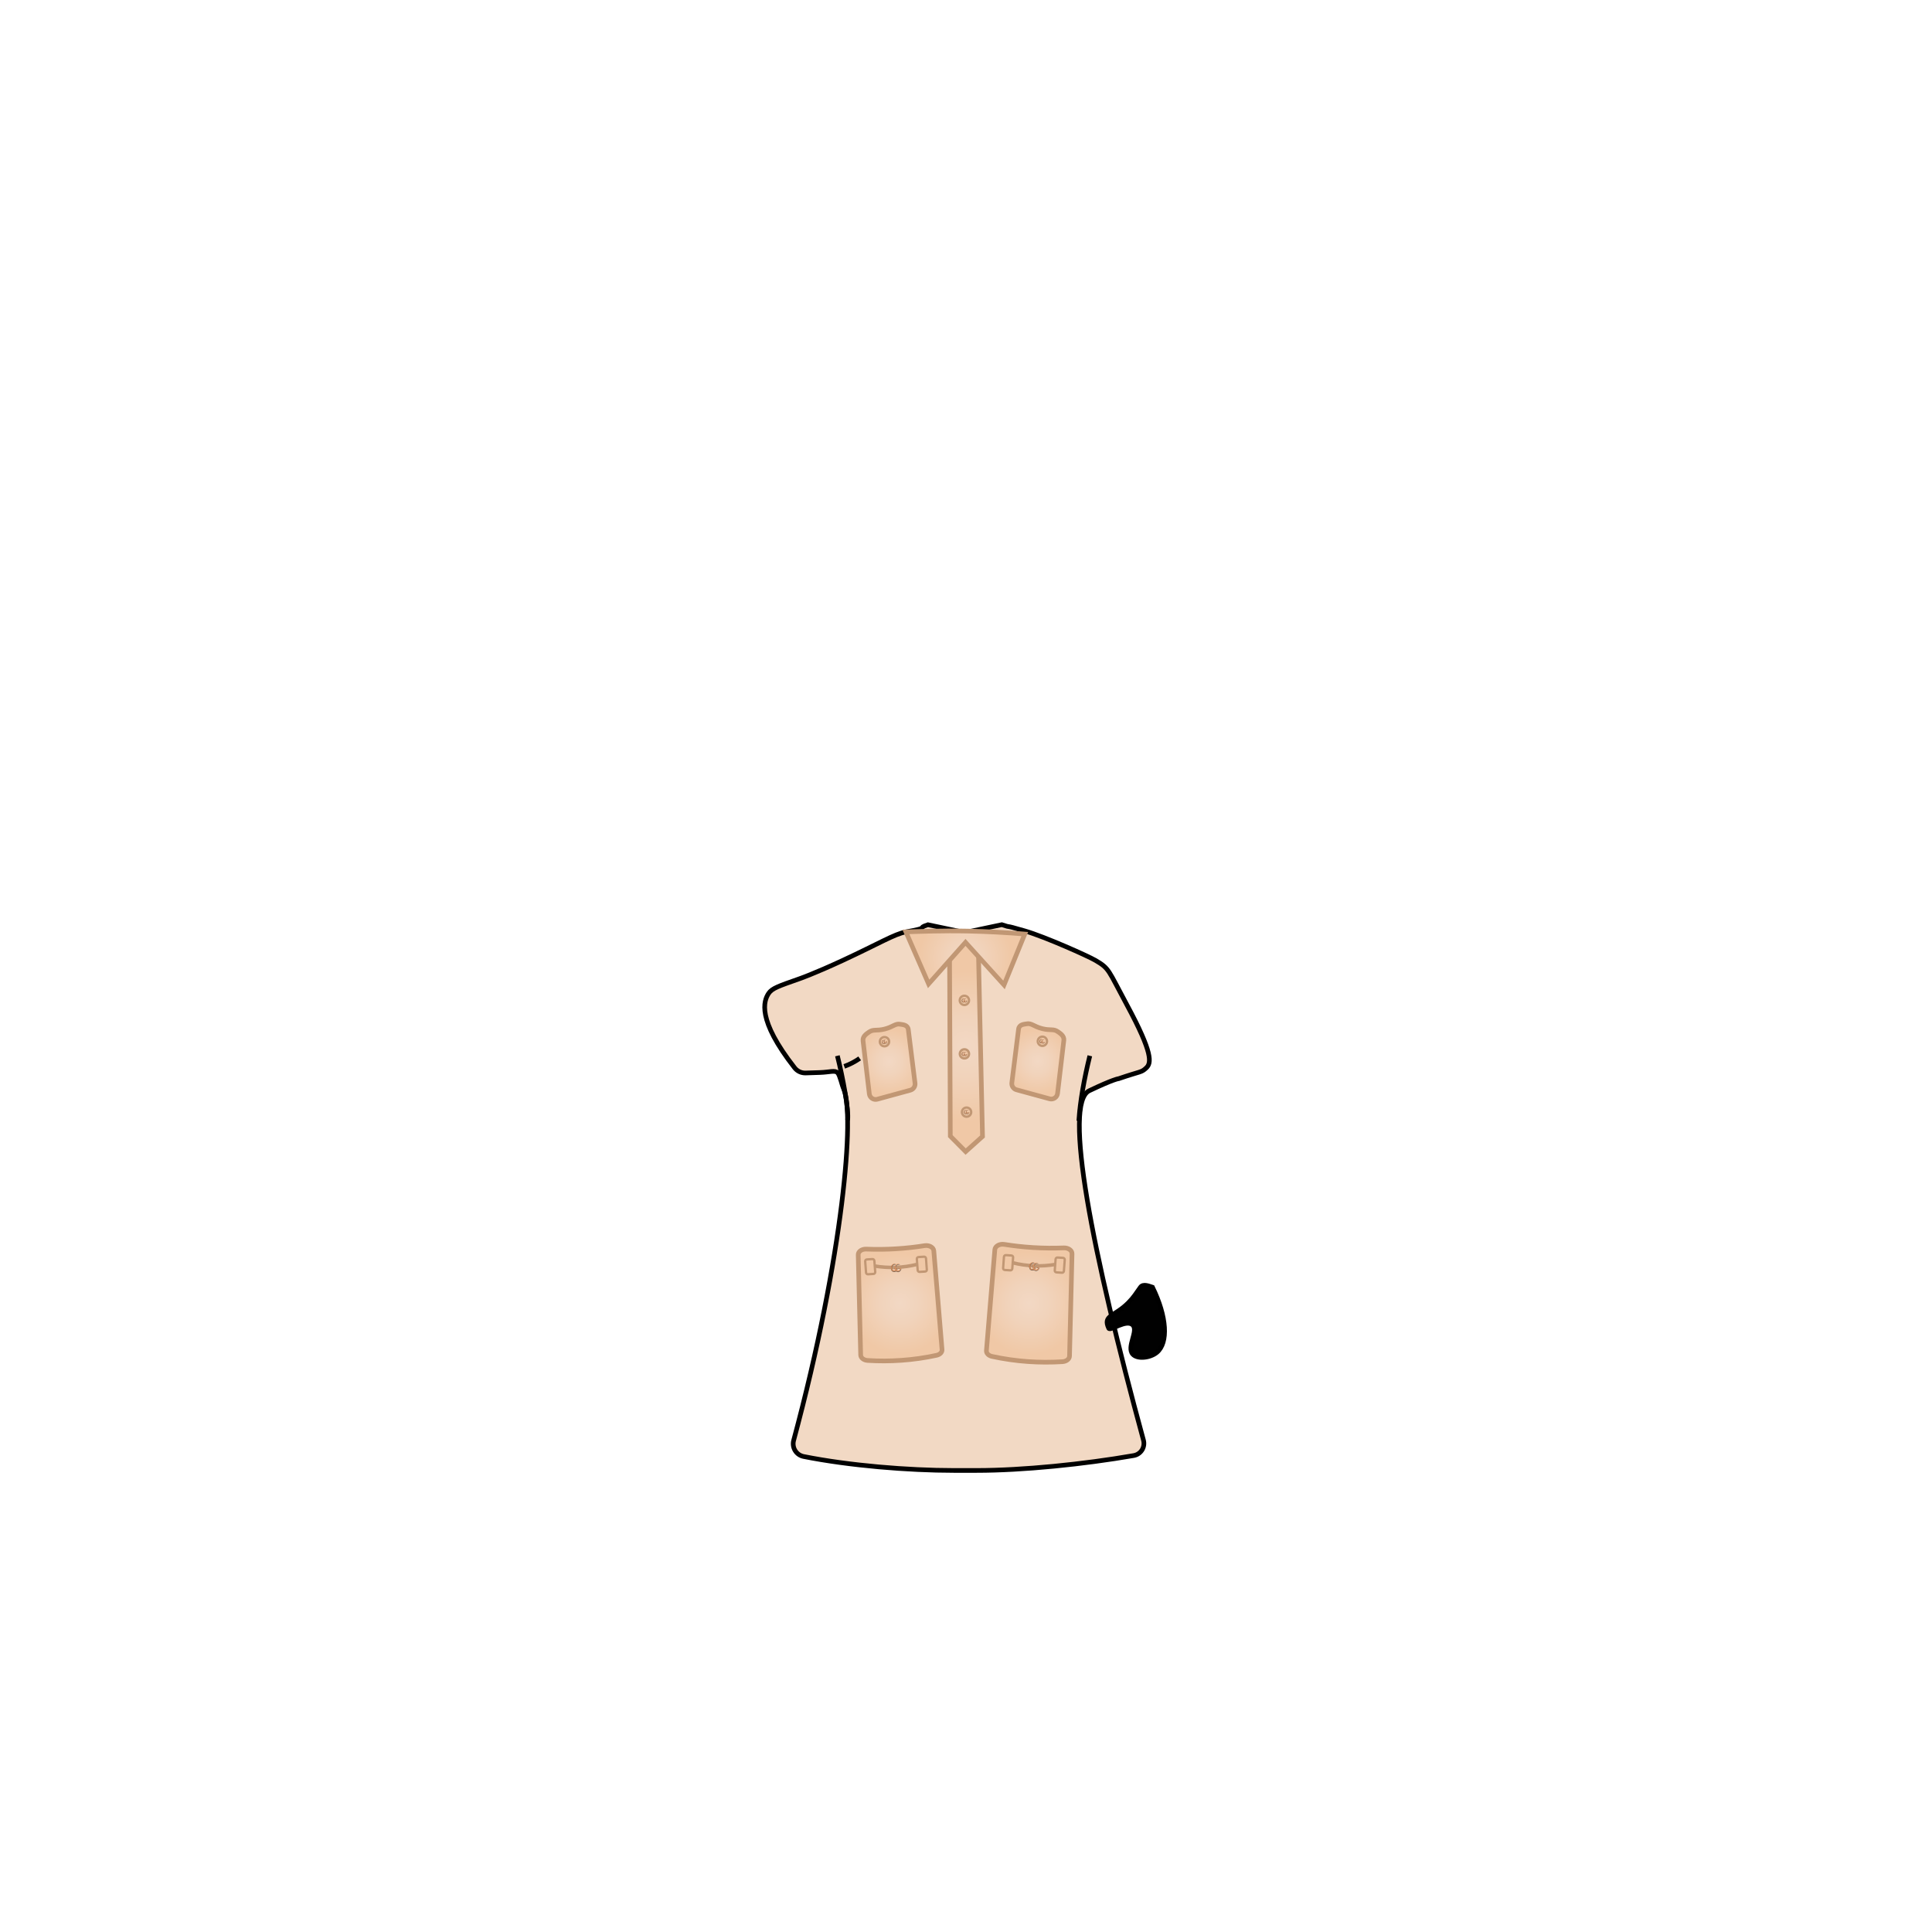 <svg width="1660" height="1660" viewBox="0 0 1660 1660" fill="none" xmlns="http://www.w3.org/2000/svg">
<path d="M724.77 935.48C734.63 956.32 724.91 1077.93 681.91 1237.61C681.512 1239.08 681.419 1240.61 681.637 1242.12C681.855 1243.62 682.379 1245.07 683.178 1246.36C683.976 1247.66 685.032 1248.78 686.279 1249.65C687.526 1250.52 688.939 1251.13 690.43 1251.43C729.43 1259.25 780.52 1263.43 819.54 1263.43H839.2C878.57 1263.43 931.56 1258.06 974.1 1250.63C975.55 1250.38 976.931 1249.83 978.155 1249.01C979.38 1248.19 980.42 1247.13 981.21 1245.89C981.999 1244.65 982.521 1243.25 982.742 1241.8C982.962 1240.34 982.876 1238.86 982.49 1237.44C938.29 1075.44 913.21 947.99 935.91 937.16C957.33 926.94 961.22 926.79 961.22 926.79C980.8 920.09 980.41 921.72 984.86 917.58C989.31 913.44 990.86 905.31 968.27 863.42C951.86 833.04 953.43 832.27 941.01 825.05C934.77 821.43 898.13 804.98 880.45 799.82C859.25 793.63 871.65 798.03 860.76 794.5L829 801.21L797.28 794.54C786.38 798.07 800.18 796.67 778.37 800.69C768.61 802.48 755.14 810.79 724.31 825.09C698.69 836.98 686.52 841.09 686.52 841.09C669.22 847.19 663.4 849.09 660.43 853.5C656.13 859.92 650.22 875.93 682.77 917.5C683.885 918.922 685.318 920.063 686.954 920.831C688.59 921.599 690.384 921.972 692.19 921.92L704.52 921.52C712.87 921.25 717.52 919.28 719.74 921.82C721.74 924.05 723.62 932.9 724.74 935.4" fill="#F2D9C4"/>
<path d="M724.77 935.48C734.63 956.32 724.91 1077.93 681.91 1237.61C681.512 1239.08 681.419 1240.61 681.637 1242.12C681.855 1243.62 682.379 1245.07 683.178 1246.36C683.976 1247.66 685.032 1248.78 686.279 1249.65C687.526 1250.52 688.939 1251.13 690.43 1251.43C729.43 1259.25 780.52 1263.43 819.54 1263.43H839.2C878.57 1263.43 931.56 1258.06 974.1 1250.63C975.55 1250.38 976.931 1249.83 978.155 1249.01C979.38 1248.19 980.42 1247.13 981.21 1245.89C981.999 1244.65 982.521 1243.25 982.742 1241.8C982.962 1240.34 982.876 1238.86 982.49 1237.44C938.29 1075.44 913.21 947.99 935.91 937.16C957.33 926.94 961.22 926.79 961.22 926.79C980.8 920.09 980.41 921.72 984.86 917.58C989.31 913.44 990.86 905.31 968.27 863.42C951.86 833.04 953.43 832.27 941.01 825.05C934.77 821.43 898.13 804.98 880.45 799.82C859.25 793.63 871.65 798.03 860.76 794.5L829 801.21L797.28 794.54C786.38 798.07 800.18 796.67 778.37 800.69C768.61 802.48 755.14 810.79 724.31 825.09C698.69 836.98 686.52 841.09 686.52 841.09C669.22 847.19 663.4 849.09 660.43 853.5C656.13 859.92 650.22 875.93 682.77 917.5C683.885 918.922 685.318 920.063 686.954 920.831C688.59 921.599 690.384 921.972 692.19 921.92L704.52 921.52C712.87 921.25 717.52 919.28 719.74 921.82C721.74 924.05 723.62 932.9 724.74 935.4" stroke="black" stroke-width="4" stroke-miterlimit="10"/>
<path d="M741.53 894.21L746.93 939.89C747.026 940.665 747.287 941.411 747.696 942.076C748.106 942.741 748.654 943.31 749.302 943.745C749.951 944.179 750.686 944.469 751.457 944.594C752.228 944.719 753.017 944.677 753.77 944.47L782.2 936.69C783.475 936.336 784.581 935.535 785.315 934.433C786.049 933.332 786.363 932.004 786.2 930.69C784.267 915.357 782.343 899.997 780.43 884.61C779.9 880.4 775.5 880.44 773.79 880.08C769.27 879.08 767.53 882.34 759.95 884.21C752.95 885.94 750.52 884.1 746.68 886.75C744.33 888.39 741.09 890.55 741.53 894.21Z" fill="url(#paint0_radial_1_15361)" stroke="#C19774" stroke-width="4" stroke-miterlimit="10"/>
<path d="M815.81 808.38C816.05 864.6 816.28 919.97 816.52 976.19L829.7 989.47L844.19 976.47L840.5 810" fill="url(#paint1_radial_1_15361)"/>
<path d="M815.81 808.38C816.05 864.6 816.28 919.97 816.52 976.19L829.7 989.47L844.19 976.47L840.5 810" stroke="#C19774" stroke-width="4" stroke-miterlimit="10"/>
<path d="M832.16 861.35C831.797 862.056 831.231 862.639 830.536 863.023C829.84 863.407 829.046 863.575 828.255 863.506C827.464 863.437 826.711 863.134 826.092 862.635C825.474 862.137 825.018 861.465 824.782 860.707C824.547 859.948 824.543 859.136 824.77 858.375C824.998 857.614 825.447 856.938 826.06 856.433C826.674 855.928 827.424 855.617 828.214 855.54C829.005 855.463 829.801 855.623 830.5 856C831.422 856.497 832.112 857.336 832.423 858.336C832.733 859.336 832.639 860.418 832.16 861.35V861.35Z" fill="#F0C8A6" stroke="#C19774" stroke-width="2" stroke-miterlimit="10"/>
<path d="M828.65 909.43C830.843 909.43 832.62 907.666 832.62 905.49C832.62 903.314 830.843 901.55 828.65 901.55C826.457 901.55 824.68 903.314 824.68 905.49C824.68 907.666 826.457 909.43 828.65 909.43Z" fill="#F0C8A6" stroke="#C19774" stroke-width="2" stroke-miterlimit="10"/>
<path d="M830.49 959.49C832.683 959.49 834.46 957.726 834.46 955.55C834.46 953.374 832.683 951.61 830.49 951.61C828.297 951.61 826.52 953.374 826.52 955.55C826.52 957.726 828.297 959.49 830.49 959.49Z" fill="#F0C8A6" stroke="#C19774" stroke-width="2" stroke-miterlimit="10"/>
<path d="M763.51 896.83C763.151 897.54 762.588 898.127 761.893 898.516C761.198 898.905 760.403 899.077 759.609 899.011C758.816 898.945 758.06 898.644 757.439 898.146C756.818 897.648 756.359 896.976 756.122 896.216C755.885 895.456 755.88 894.643 756.108 893.88C756.336 893.117 756.786 892.44 757.401 891.934C758.016 891.429 758.768 891.118 759.561 891.043C760.353 890.967 761.15 891.13 761.85 891.51C762.309 891.749 762.717 892.077 763.049 892.474C763.381 892.871 763.632 893.33 763.786 893.825C763.94 894.319 763.995 894.839 763.948 895.355C763.901 895.871 763.752 896.372 763.51 896.83V896.83Z" fill="#F0C8A6" stroke="#C19774" stroke-width="2" stroke-miterlimit="10"/>
<path d="M737.39 1078.1C737.32 1075.33 740.47 1073.1 744.27 1073.24C752.799 1073.59 761.34 1073.5 769.86 1072.98C778.94 1072.43 787.17 1071.45 794.39 1070.29C798.33 1069.66 802.09 1071.74 802.33 1074.67L809.41 1159.61C809.59 1161.82 807.69 1163.84 804.78 1164.47C794.782 1166.65 784.638 1168.1 774.43 1168.81C764.776 1169.49 755.088 1169.53 745.43 1168.92C742.11 1168.71 739.56 1166.67 739.5 1164.24C738.8 1135.53 738.097 1106.82 737.39 1078.1Z" fill="url(#paint2_radial_1_15361)" stroke="#C19774" stroke-width="4" stroke-miterlimit="10"/>
<path d="M921.1 1077.2C921.17 1074.37 917.95 1072.08 914.1 1072.2C905.384 1072.55 896.657 1072.46 887.95 1071.94C878.67 1071.38 870.27 1070.37 862.89 1069.19C858.89 1068.54 855.03 1070.67 854.78 1073.66L847.55 1160.44C847.36 1162.7 849.3 1164.76 852.28 1165.44C862.493 1167.66 872.853 1169.15 883.28 1169.88C893.137 1170.57 903.029 1170.6 912.89 1169.98C916.28 1169.77 918.89 1167.69 918.95 1165.21C919.65 1135.87 920.367 1106.53 921.1 1077.2Z" fill="url(#paint3_radial_1_15361)" stroke="#C19774" stroke-width="4" stroke-miterlimit="10"/>
<path d="M914.06 893.86L908.66 939.54C908.566 940.316 908.306 941.062 907.897 941.728C907.488 942.394 906.94 942.964 906.291 943.399C905.641 943.834 904.906 944.123 904.134 944.248C903.362 944.372 902.573 944.329 901.82 944.12L873.38 936.35C872.106 935.994 871.001 935.193 870.268 934.092C869.534 932.991 869.219 931.663 869.38 930.35C871.3 915.017 873.223 899.657 875.15 884.27C875.68 880.05 880.08 880.1 881.79 879.73C886.31 878.73 888.05 882 895.63 883.86C902.63 885.6 905.05 883.76 908.89 886.41C911.26 888.05 914.49 890.21 914.06 893.86Z" fill="url(#paint4_radial_1_15361)" stroke="#C19774" stroke-width="4" stroke-miterlimit="10"/>
<path d="M892.08 896.49C892.441 897.199 893.004 897.785 893.7 898.172C894.395 898.559 895.189 898.73 895.982 898.663C896.775 898.596 897.53 898.294 898.15 897.796C898.77 897.298 899.228 896.626 899.465 895.866C899.701 895.107 899.706 894.294 899.478 893.532C899.25 892.769 898.8 892.092 898.186 891.587C897.571 891.082 896.82 890.771 896.028 890.695C895.236 890.619 894.439 890.781 893.74 891.16C892.823 891.657 892.137 892.492 891.826 893.488C891.516 894.483 891.607 895.561 892.08 896.49Z" fill="#F0C8A6" stroke="#C19774" stroke-width="2" stroke-miterlimit="10"/>
<path d="M863.38 1091.2L868.05 1091.49C868.457 1091.53 868.864 1091.41 869.184 1091.15C869.503 1090.9 869.71 1090.53 869.76 1090.12L870.48 1080.31C870.488 1080.11 870.456 1079.91 870.385 1079.72C870.314 1079.53 870.206 1079.35 870.067 1079.21C869.928 1079.06 869.762 1078.94 869.577 1078.86C869.392 1078.78 869.192 1078.73 868.99 1078.73L864.33 1078.44C863.922 1078.4 863.514 1078.52 863.194 1078.77C862.874 1079.03 862.668 1079.4 862.62 1079.81L861.89 1089.62C861.883 1089.82 861.917 1090.02 861.988 1090.21C862.059 1090.4 862.168 1090.57 862.306 1090.72C862.445 1090.87 862.611 1090.99 862.795 1091.07C862.979 1091.15 863.178 1091.19 863.38 1091.2V1091.2Z" fill="#F0C8A6" stroke="#C19774" stroke-width="2" stroke-miterlimit="10"/>
<path d="M831.51 800C848.71 800.35 865.07 801.26 880.51 802.54L862.67 846.27L829.57 809.71L797.88 845.4L778.37 800.69C788.16 800.37 810.33 799.54 831.51 800Z" fill="url(#paint5_radial_1_15361)" stroke="#C19774" stroke-width="4" stroke-miterlimit="10"/>
<path d="M907.75 1093.24L912.42 1093.53C912.828 1093.57 913.235 1093.45 913.553 1093.19C913.871 1092.93 914.075 1092.56 914.12 1092.15L914.85 1082.35C914.857 1082.15 914.823 1081.95 914.752 1081.76C914.681 1081.57 914.572 1081.4 914.434 1081.25C914.295 1081.1 914.129 1080.98 913.945 1080.9C913.761 1080.82 913.562 1080.78 913.36 1080.77L908.69 1080.48C908.284 1080.44 907.878 1080.56 907.56 1080.82C907.243 1081.07 907.038 1081.44 906.99 1081.85L906.26 1091.66C906.249 1092.07 906.4 1092.46 906.679 1092.76C906.958 1093.05 907.343 1093.23 907.75 1093.24V1093.24Z" fill="#F0C8A6" stroke="#C19774" stroke-width="2" stroke-miterlimit="10"/>
<path d="M870.14 1085C882.083 1087.97 894.509 1088.47 906.65 1086.45" stroke="#C19774" stroke-width="3" stroke-miterlimit="10"/>
<path d="M794.85 1092.53L790.19 1092.83C789.781 1092.87 789.373 1092.75 789.053 1092.49C788.734 1092.23 788.528 1091.86 788.48 1091.45L787.75 1081.64C787.745 1081.44 787.779 1081.24 787.851 1081.05C787.923 1080.86 788.031 1080.69 788.17 1080.55C788.308 1080.4 788.474 1080.28 788.657 1080.2C788.841 1080.12 789.039 1080.08 789.24 1080.07L793.91 1079.78C794.317 1079.74 794.724 1079.86 795.044 1080.12C795.363 1080.37 795.57 1080.74 795.62 1081.15L796.34 1090.96C796.347 1091.16 796.313 1091.36 796.242 1091.55C796.17 1091.74 796.062 1091.91 795.923 1092.06C795.785 1092.2 795.618 1092.32 795.434 1092.4C795.25 1092.48 795.051 1092.53 794.85 1092.53V1092.53Z" fill="#F0C8A6" stroke="#C19774" stroke-width="2" stroke-miterlimit="10"/>
<path d="M750.49 1094.57L745.82 1094.87C745.411 1094.91 745.003 1094.79 744.683 1094.53C744.364 1094.27 744.158 1093.9 744.11 1093.49L743.39 1083.68C743.382 1083.48 743.414 1083.28 743.485 1083.09C743.556 1082.9 743.665 1082.73 743.804 1082.58C743.942 1082.43 744.109 1082.32 744.294 1082.24C744.479 1082.16 744.678 1082.11 744.88 1082.11L749.54 1081.82C749.948 1081.78 750.356 1081.9 750.676 1082.15C750.996 1082.41 751.202 1082.78 751.25 1083.19L752 1093C752.007 1093.2 751.973 1093.41 751.9 1093.59C751.827 1093.78 751.717 1093.96 751.576 1094.1C751.436 1094.25 751.267 1094.37 751.08 1094.45C750.894 1094.53 750.693 1094.57 750.49 1094.57Z" fill="#F0C8A6" stroke="#C19774" stroke-width="2" stroke-miterlimit="10"/>
<path d="M788.1 1086.33C776.158 1089.31 763.732 1089.81 751.59 1087.79" stroke="#C19774" stroke-width="3" stroke-miterlimit="10"/>
<path d="M889.08 1085.83C889.16 1085.77 889.08 1085.67 889.03 1085.63C888.478 1085.36 887.848 1085.31 887.257 1085.47C886.666 1085.63 886.155 1086.01 885.82 1086.52C885.451 1087.01 885.235 1087.59 885.198 1088.2C885.16 1088.81 885.304 1089.41 885.61 1089.94C885.778 1090.18 885.997 1090.37 886.251 1090.51C886.505 1090.65 886.787 1090.73 887.076 1090.74C887.365 1090.75 887.653 1090.7 887.919 1090.59C888.185 1090.47 888.421 1090.3 888.61 1090.08C888.843 1089.85 889.06 1089.6 889.26 1089.34C889.26 1089.28 889.26 1089.34 889.26 1089.41C889.26 1089.48 889.26 1089.41 889.26 1089.41C888.387 1089.2 887.551 1088.87 886.78 1088.41C887.642 1088.63 888.522 1088.77 889.41 1088.83C890.41 1089.1 889.52 1090.14 889.16 1090.6C888.904 1090.93 888.576 1091.2 888.2 1091.39C887.824 1091.58 887.41 1091.68 886.99 1091.68C882.99 1091.44 883.63 1085.24 887.25 1084.96C887.581 1084.93 887.915 1084.96 888.231 1085.07C888.546 1085.17 888.836 1085.34 889.08 1085.57C889.08 1085.63 889.18 1085.78 889.08 1085.82V1085.83Z" fill="#595A5A"/>
<path d="M892.22 1086.2C892.3 1086.14 892.22 1086.05 892.17 1086C891.616 1085.74 890.985 1085.68 890.394 1085.84C889.803 1086.01 889.29 1086.38 888.95 1086.89C888.584 1087.38 888.369 1087.96 888.332 1088.57C888.294 1089.18 888.436 1089.78 888.74 1090.31C888.907 1090.55 889.125 1090.74 889.38 1090.88C889.634 1091.02 889.916 1091.1 890.206 1091.12C890.495 1091.13 890.784 1091.08 891.05 1090.96C891.316 1090.85 891.552 1090.67 891.74 1090.45C891.976 1090.22 892.196 1089.97 892.4 1089.71C892.4 1089.71 892.4 1089.71 892.4 1089.78C892.4 1089.85 892.4 1089.78 892.4 1089.78C891.527 1089.58 890.69 1089.24 889.92 1088.78C890.781 1089 891.662 1089.14 892.55 1089.2C893.55 1089.47 892.66 1090.51 892.29 1090.98C892.034 1091.31 891.705 1091.58 891.329 1091.77C890.953 1091.95 890.539 1092.05 890.12 1092.05C886.12 1091.82 886.77 1085.62 890.38 1085.33C890.711 1085.3 891.045 1085.33 891.361 1085.44C891.677 1085.54 891.966 1085.71 892.21 1085.94C892.27 1086.01 892.31 1086.15 892.21 1086.19L892.22 1086.2Z" fill="#595A5A"/>
<path d="M889.08 1085.48C889.16 1085.42 889.08 1085.33 889.03 1085.28C888.478 1085.02 887.848 1084.96 887.259 1085.13C886.669 1085.29 886.158 1085.66 885.82 1086.17C885.451 1086.66 885.235 1087.24 885.198 1087.85C885.16 1088.46 885.304 1089.06 885.61 1089.59C885.777 1089.83 885.995 1090.02 886.25 1090.16C886.504 1090.3 886.786 1090.38 887.076 1090.4C887.365 1090.41 887.654 1090.36 887.92 1090.24C888.186 1090.13 888.422 1089.95 888.61 1089.73C888.845 1089.5 889.062 1089.25 889.26 1088.99C889.26 1088.99 889.26 1088.99 889.26 1089.06C889.26 1089.13 889.26 1089.06 889.26 1089.06C888.387 1088.85 887.551 1088.52 886.78 1088.06C887.642 1088.28 888.522 1088.42 889.41 1088.48C890.41 1088.75 889.52 1089.79 889.16 1090.25C888.904 1090.58 888.576 1090.85 888.2 1091.04C887.824 1091.23 887.41 1091.33 886.99 1091.33C882.99 1091.09 883.63 1084.89 887.25 1084.61C887.581 1084.58 887.915 1084.61 888.231 1084.72C888.546 1084.82 888.836 1084.99 889.08 1085.22C889.08 1085.29 889.18 1085.43 889.08 1085.47V1085.48Z" fill="#CC8656"/>
<path d="M892.22 1085.86C892.3 1085.79 892.22 1085.7 892.17 1085.65C891.616 1085.39 890.985 1085.33 890.394 1085.49C889.803 1085.66 889.29 1086.03 888.95 1086.54C888.584 1087.03 888.369 1087.61 888.332 1088.22C888.294 1088.83 888.436 1089.43 888.74 1089.96C888.907 1090.2 889.125 1090.39 889.38 1090.53C889.634 1090.67 889.916 1090.75 890.206 1090.77C890.495 1090.78 890.784 1090.73 891.05 1090.61C891.316 1090.5 891.552 1090.32 891.74 1090.1C891.976 1089.87 892.196 1089.62 892.4 1089.36C892.4 1089.36 892.4 1089.36 892.4 1089.43C892.4 1089.5 892.4 1089.43 892.4 1089.43C891.527 1089.23 890.69 1088.89 889.92 1088.43C890.781 1088.66 891.662 1088.8 892.55 1088.86C893.55 1089.12 892.66 1090.17 892.29 1090.63C892.034 1090.96 891.705 1091.23 891.329 1091.42C890.953 1091.6 890.539 1091.7 890.12 1091.7C886.12 1091.47 886.77 1085.27 890.38 1084.98C890.711 1084.95 891.045 1084.99 891.36 1085.09C891.675 1085.2 891.965 1085.37 892.21 1085.59C892.27 1085.66 892.31 1085.8 892.21 1085.85L892.22 1085.86Z" fill="#DD9361"/>
<path d="M770 1086.88C770.07 1086.81 770 1086.73 769.93 1086.69C769.352 1086.48 768.719 1086.5 768.149 1086.72C767.578 1086.95 767.11 1087.37 766.83 1087.92C766.515 1088.44 766.363 1089.05 766.391 1089.65C766.419 1090.26 766.628 1090.85 766.99 1091.34C767.18 1091.56 767.418 1091.73 767.686 1091.85C767.954 1091.96 768.244 1092.01 768.535 1091.99C768.825 1091.97 769.107 1091.89 769.36 1091.75C769.612 1091.6 769.828 1091.4 769.99 1091.16C770.201 1090.9 770.395 1090.63 770.57 1090.35C770.57 1090.35 770.57 1090.35 770.57 1090.42C770.57 1090.49 770.57 1090.42 770.57 1090.42C769.682 1090.31 768.816 1090.08 768 1089.71C768.88 1089.84 769.771 1089.89 770.66 1089.85C771.66 1090.01 770.91 1091.14 770.6 1091.64C770.386 1091.99 770.095 1092.29 769.748 1092.52C769.402 1092.74 769.01 1092.89 768.6 1092.94C764.6 1093.14 764.6 1086.94 768.14 1086.23C768.465 1086.16 768.8 1086.16 769.124 1086.23C769.448 1086.31 769.753 1086.44 770.02 1086.64C770.08 1086.7 770.14 1086.84 770.02 1086.89L770 1086.88Z" fill="#595A5A"/>
<path d="M773.12 1086.92C773.19 1086.85 773.12 1086.76 773.05 1086.72C772.473 1086.53 771.847 1086.56 771.287 1086.79C770.727 1087.03 770.27 1087.46 770 1088C769.683 1088.52 769.529 1089.13 769.558 1089.74C769.586 1090.35 769.796 1090.94 770.16 1091.43C770.352 1091.65 770.591 1091.82 770.859 1091.93C771.127 1092.04 771.417 1092.09 771.707 1092.07C771.996 1092.05 772.278 1091.97 772.53 1091.82C772.782 1091.68 772.997 1091.48 773.16 1091.24C773.373 1090.99 773.564 1090.72 773.73 1090.44C773.73 1090.38 773.73 1090.44 773.78 1090.5C773.83 1090.56 773.78 1090.5 773.78 1090.5C772.892 1090.4 772.024 1090.17 771.21 1089.8C772.091 1089.92 772.981 1089.97 773.87 1089.94C774.92 1090.09 774.12 1091.23 773.8 1091.72C773.588 1092.07 773.297 1092.38 772.951 1092.6C772.604 1092.83 772.21 1092.97 771.8 1093.02C767.8 1093.22 767.8 1087.02 771.34 1086.32C771.666 1086.25 772.003 1086.25 772.329 1086.32C772.655 1086.39 772.962 1086.53 773.23 1086.73C773.29 1086.79 773.35 1086.93 773.23 1086.98L773.12 1086.92Z" fill="#595A5A"/>
<path d="M769.92 1086.54C770 1086.47 769.92 1086.38 769.85 1086.34C769.272 1086.14 768.64 1086.15 768.07 1086.38C767.5 1086.6 767.031 1087.03 766.75 1087.57C766.438 1088.09 766.287 1088.7 766.315 1089.3C766.344 1089.91 766.55 1090.5 766.91 1090.99C767.101 1091.21 767.339 1091.38 767.607 1091.49C767.875 1091.6 768.165 1091.65 768.454 1091.64C768.744 1091.62 769.026 1091.54 769.278 1091.39C769.53 1091.25 769.747 1091.05 769.91 1090.81C770.117 1090.56 770.307 1090.29 770.48 1090.01C770.48 1089.95 770.48 1090.01 770.48 1090.07C770.48 1090.13 770.48 1090.07 770.48 1090.07C769.591 1089.97 768.724 1089.73 767.91 1089.36C768.79 1089.49 769.681 1089.54 770.57 1089.51C771.57 1089.66 770.81 1090.8 770.5 1091.29C770.286 1091.64 769.995 1091.94 769.648 1092.17C769.302 1092.39 768.91 1092.54 768.5 1092.59C764.5 1092.79 764.5 1086.59 768.04 1085.89C768.364 1085.82 768.7 1085.82 769.025 1085.89C769.349 1085.96 769.654 1086.1 769.92 1086.3C769.98 1086.36 770.04 1086.5 769.92 1086.55V1086.54Z" fill="#CC8656"/>
<path d="M773.08 1086.57C773.15 1086.5 773.08 1086.42 773.01 1086.38C772.433 1086.18 771.802 1086.19 771.232 1086.41C770.663 1086.63 770.193 1087.06 769.91 1087.6C769.596 1088.12 769.443 1088.73 769.472 1089.34C769.5 1089.95 769.708 1090.54 770.07 1091.03C770.261 1091.25 770.499 1091.42 770.767 1091.53C771.035 1091.64 771.325 1091.69 771.614 1091.68C771.904 1091.66 772.186 1091.58 772.438 1091.43C772.69 1091.29 772.907 1091.09 773.07 1090.85C773.281 1090.59 773.475 1090.32 773.65 1090.04C773.65 1089.98 773.65 1090.04 773.65 1090.1C773.65 1090.16 773.65 1090.1 773.65 1090.1C772.762 1089.99 771.896 1089.76 771.08 1089.39C771.96 1089.52 772.851 1089.57 773.74 1089.53C774.74 1089.68 773.99 1090.82 773.68 1091.32C773.464 1091.67 773.172 1091.97 772.827 1092.2C772.481 1092.42 772.089 1092.57 771.68 1092.62C767.68 1092.82 767.68 1086.62 771.21 1085.91C771.536 1085.84 771.873 1085.84 772.199 1085.91C772.524 1085.99 772.831 1086.12 773.1 1086.32C773.16 1086.38 773.22 1086.52 773.1 1086.57H773.08Z" fill="#DD9361"/>
<path d="M830.59 954.2C830.59 954.1 830.51 954.07 830.44 954.05C830.154 953.982 829.854 954.012 829.586 954.133C829.318 954.254 829.098 954.46 828.96 954.72C828.22 955.95 829.42 957.64 830.59 956.39C830.698 956.262 830.795 956.125 830.88 955.98C830.88 955.98 830.88 955.98 830.88 955.98C830.425 955.926 829.98 955.805 829.56 955.62C829.917 955.676 830.278 955.703 830.64 955.7C831.46 955.62 831.18 956.15 830.88 956.61C830.766 956.792 830.611 956.945 830.427 957.057C830.243 957.169 830.036 957.237 829.822 957.255C829.608 957.273 829.393 957.242 829.193 957.163C828.993 957.084 828.814 956.96 828.67 956.8C828.418 956.468 828.281 956.062 828.281 955.645C828.281 955.228 828.418 954.822 828.67 954.49C828.861 954.197 829.151 953.983 829.487 953.885C829.822 953.788 830.182 953.815 830.5 953.96C830.56 953.96 830.71 954.09 830.62 954.18L830.59 954.2Z" fill="#595A5A"/>
<path d="M832.21 954.21C832.21 954.12 832.13 954.09 832.06 954.07C831.774 954.001 831.473 954.029 831.205 954.15C830.937 954.272 830.717 954.479 830.58 954.74C829.84 955.96 831.04 957.65 832.21 956.41C832.316 956.28 832.412 956.143 832.5 956C832.5 956 832.5 956 832.5 956C832.044 955.954 831.599 955.836 831.18 955.65C831.537 955.706 831.898 955.733 832.26 955.73C833.08 955.65 832.8 956.18 832.5 956.63C832.386 956.813 832.232 956.966 832.049 957.079C831.866 957.192 831.659 957.261 831.445 957.28C831.231 957.3 831.015 957.269 830.814 957.191C830.614 957.113 830.434 956.989 830.29 956.83C830.033 956.5 829.893 956.093 829.893 955.675C829.893 955.257 830.033 954.85 830.29 954.52C830.478 954.226 830.766 954.011 831.1 953.913C831.435 953.816 831.794 953.843 832.11 953.99C832.18 953.99 832.33 954.11 832.24 954.2L832.21 954.21Z" fill="#595A5A"/>
<path d="M830.57 954C830.57 953.91 830.49 953.87 830.42 953.85C830.134 953.782 829.834 953.812 829.566 953.933C829.298 954.054 829.078 954.261 828.94 954.52C828.2 955.75 829.41 957.44 830.57 956.2C830.676 956.066 830.773 955.926 830.86 955.78C830.86 955.78 830.86 955.78 830.86 955.78C830.403 955.737 829.956 955.615 829.54 955.42C829.897 955.476 830.258 955.503 830.62 955.5C831.44 955.42 831.16 955.95 830.86 956.41C830.746 956.593 830.592 956.747 830.409 956.859C830.226 956.972 830.019 957.041 829.805 957.06C829.591 957.08 829.375 957.049 829.174 956.971C828.974 956.893 828.795 956.769 828.65 956.61C828.398 956.278 828.261 955.872 828.261 955.455C828.261 955.038 828.398 954.632 828.65 954.3C828.838 954.004 829.127 953.786 829.464 953.687C829.8 953.587 830.161 953.613 830.48 953.76C830.54 953.76 830.69 953.89 830.6 953.98L830.57 954Z" fill="#CC8656"/>
<path d="M832.19 954C832.19 953.9 832.11 953.87 832.04 953.85C831.754 953.782 831.454 953.812 831.186 953.933C830.918 954.054 830.698 954.261 830.56 954.52C829.82 955.75 831.02 957.44 832.19 956.19C832.298 956.062 832.395 955.925 832.48 955.78C832.48 955.78 832.48 955.78 832.48 955.78C832.025 955.726 831.58 955.605 831.16 955.42C831.517 955.476 831.878 955.503 832.24 955.5C833.06 955.42 832.78 955.95 832.48 956.41C832.366 956.592 832.211 956.745 832.027 956.857C831.843 956.969 831.636 957.037 831.422 957.055C831.208 957.074 830.993 957.042 830.793 956.963C830.593 956.884 830.414 956.76 830.27 956.6C830.018 956.268 829.881 955.862 829.881 955.445C829.881 955.028 830.018 954.622 830.27 954.29C830.461 953.997 830.751 953.783 831.087 953.685C831.422 953.588 831.782 953.615 832.1 953.76C832.16 953.76 832.31 953.89 832.22 953.98L832.19 954Z" fill="#DD9361"/>
<path d="M828.67 904.27C828.72 904.18 828.59 904.15 828.51 904.13C828.225 904.063 827.927 904.093 827.661 904.214C827.394 904.335 827.176 904.541 827.04 904.8C826.3 906.02 827.5 907.72 828.67 906.47C828.776 906.34 828.872 906.203 828.96 906.06C828.96 906.06 828.96 906.06 828.96 906.06C828.505 906.006 828.06 905.885 827.64 905.7C827.997 905.756 828.358 905.783 828.72 905.78C829.54 905.7 829.26 906.23 828.96 906.68C828.846 906.863 828.692 907.016 828.509 907.129C828.326 907.242 828.119 907.311 827.905 907.33C827.691 907.35 827.475 907.319 827.274 907.241C827.074 907.163 826.895 907.039 826.75 906.88C826.493 906.55 826.353 906.143 826.353 905.725C826.353 905.307 826.493 904.9 826.75 904.57C826.939 904.278 827.227 904.064 827.561 903.966C827.896 903.869 828.254 903.895 828.57 904.04C828.64 904.04 828.78 904.17 828.7 904.25L828.67 904.27Z" fill="#595A5A"/>
<path d="M830.29 904.29C830.34 904.2 830.21 904.17 830.13 904.15C829.845 904.081 829.546 904.11 829.279 904.231C829.013 904.353 828.795 904.56 828.66 904.82C827.92 906.04 829.12 907.73 830.29 906.49C830.396 906.36 830.492 906.223 830.58 906.08C830.58 906.08 830.58 906.08 830.58 906.08C830.124 906.034 829.679 905.916 829.26 905.73C829.711 905.791 830.165 905.818 830.62 905.81C831.15 905.89 830.74 906.46 830.62 906.71C830.505 906.893 830.35 907.047 830.166 907.159C829.982 907.272 829.775 907.341 829.56 907.36C829.345 907.38 829.128 907.349 828.927 907.271C828.726 907.193 828.546 907.069 828.4 906.91C828.145 906.579 828.006 906.173 828.006 905.755C828.006 905.337 828.145 904.931 828.4 904.6C828.588 904.306 828.876 904.091 829.211 903.993C829.545 903.896 829.904 903.923 830.22 904.07C830.29 904.07 830.43 904.19 830.35 904.28L830.29 904.29Z" fill="#595A5A"/>
<path d="M828.65 904.1C828.7 904.01 828.57 903.97 828.5 903.95C828.214 903.882 827.914 903.912 827.646 904.033C827.378 904.154 827.158 904.36 827.02 904.62C826.28 905.85 827.48 907.54 828.65 906.3C828.756 906.166 828.853 906.026 828.94 905.88C828.94 905.88 828.94 905.88 828.94 905.88C828.484 905.831 828.038 905.71 827.62 905.52C827.977 905.576 828.338 905.603 828.7 905.6C829.52 905.52 829.24 906.05 828.94 906.51C828.826 906.693 828.672 906.846 828.489 906.959C828.306 907.072 828.099 907.141 827.885 907.16C827.671 907.18 827.455 907.149 827.254 907.071C827.054 906.993 826.874 906.869 826.73 906.71C826.475 906.379 826.336 905.973 826.336 905.555C826.336 905.137 826.475 904.731 826.73 904.4C826.918 904.104 827.207 903.886 827.544 903.787C827.88 903.687 828.241 903.713 828.56 903.86C828.62 903.86 828.77 903.99 828.68 904.08L828.65 904.1Z" fill="#CC8656"/>
<path d="M830.27 904.11C830.32 904.02 830.19 903.99 830.11 903.97C829.825 903.903 829.527 903.933 829.261 904.054C828.995 904.175 828.776 904.381 828.64 904.64C827.9 905.86 829.1 907.56 830.27 906.31C830.376 906.18 830.472 906.043 830.56 905.9C830.56 905.9 830.56 905.9 830.56 905.9C830.105 905.846 829.66 905.725 829.24 905.54C829.69 905.606 830.145 905.633 830.6 905.62C831.13 905.7 830.72 906.27 830.6 906.52C830.486 906.703 830.332 906.857 830.149 906.969C829.966 907.082 829.759 907.151 829.545 907.17C829.331 907.19 829.115 907.159 828.914 907.081C828.714 907.003 828.535 906.879 828.39 906.72C828.133 906.39 827.993 905.983 827.993 905.565C827.993 905.147 828.133 904.74 828.39 904.41C828.579 904.118 828.867 903.904 829.201 903.806C829.536 903.709 829.894 903.735 830.21 903.88C830.28 903.88 830.43 904.01 830.34 904.09L830.27 904.11Z" fill="#DD9361"/>
<path d="M828.67 858.3C828.72 858.2 828.59 858.17 828.51 858.15C828.225 858.083 827.927 858.113 827.661 858.234C827.394 858.355 827.176 858.561 827.04 858.82C826.3 860.04 827.5 861.74 828.67 860.49C828.778 860.362 828.875 860.225 828.96 860.08C828.96 860.08 828.96 860.08 828.96 860.08C828.505 860.026 828.06 859.905 827.64 859.72C828.44 859.95 829.89 859.36 828.96 860.72C828.846 860.902 828.691 861.055 828.507 861.167C828.323 861.279 828.116 861.347 827.902 861.365C827.688 861.384 827.473 861.352 827.273 861.273C827.073 861.194 826.894 861.07 826.75 860.91C826.493 860.58 826.353 860.173 826.353 859.755C826.353 859.337 826.493 858.93 826.75 858.6C826.939 858.308 827.227 858.094 827.561 857.996C827.896 857.899 828.254 857.925 828.57 858.07C828.64 858.07 828.78 858.2 828.7 858.29L828.67 858.3Z" fill="#595A5A"/>
<path d="M830.29 858.31C830.34 858.22 830.21 858.19 830.13 858.17C829.845 858.101 829.546 858.13 829.279 858.251C829.013 858.373 828.795 858.58 828.66 858.84C827.92 860.06 829.12 861.75 830.29 860.51C830.396 860.38 830.492 860.243 830.58 860.1C830.58 860.1 830.58 860.1 830.58 860.1C830.124 860.054 829.679 859.936 829.26 859.75C829.617 859.808 829.979 859.832 830.34 859.82C831.16 859.75 830.88 860.28 830.58 860.73C830.465 860.913 830.31 861.067 830.126 861.179C829.942 861.292 829.735 861.361 829.52 861.38C829.305 861.4 829.088 861.369 828.887 861.291C828.686 861.213 828.505 861.089 828.36 860.93C828.105 860.599 827.966 860.193 827.966 859.775C827.966 859.357 828.105 858.951 828.36 858.62C828.548 858.326 828.836 858.111 829.17 858.013C829.505 857.916 829.864 857.943 830.18 858.09C830.25 858.09 830.39 858.21 830.31 858.3L830.29 858.31Z" fill="#595A5A"/>
<path d="M828.65 858.12C828.7 858.03 828.57 857.99 828.5 857.97C828.214 857.902 827.914 857.932 827.646 858.053C827.378 858.174 827.158 858.381 827.02 858.64C826.28 859.87 827.48 861.56 828.65 860.32C828.756 860.186 828.853 860.046 828.94 859.9C828.94 859.9 828.94 859.9 828.94 859.9C828.484 859.851 828.038 859.73 827.62 859.54C828.07 859.606 828.525 859.633 828.98 859.62C829.51 859.7 829.1 860.27 828.98 860.53C828.866 860.713 828.712 860.867 828.529 860.979C828.346 861.092 828.139 861.161 827.925 861.18C827.711 861.2 827.495 861.169 827.294 861.091C827.094 861.013 826.915 860.889 826.77 860.73C826.515 860.399 826.376 859.993 826.376 859.575C826.376 859.157 826.515 858.751 826.77 858.42C826.958 858.124 827.247 857.906 827.584 857.807C827.92 857.707 828.281 857.733 828.6 857.88C828.66 857.88 828.81 858.01 828.72 858.1L828.65 858.12Z" fill="#CC8656"/>
<path d="M830.27 858.14C830.32 858.04 830.19 858.01 830.11 857.99C829.825 857.923 829.527 857.953 829.261 858.074C828.995 858.195 828.776 858.401 828.64 858.66C827.9 859.88 829.1 861.58 830.27 860.33C830.378 860.202 830.475 860.065 830.56 859.92C830.56 859.92 830.56 859.92 830.56 859.92C830.105 859.866 829.66 859.745 829.24 859.56C829.597 859.616 829.958 859.643 830.32 859.64C831.14 859.56 830.86 860.09 830.56 860.55C830.446 860.732 830.291 860.885 830.107 860.997C829.923 861.109 829.716 861.177 829.502 861.195C829.288 861.214 829.073 861.182 828.873 861.103C828.673 861.024 828.494 860.9 828.35 860.74C828.093 860.41 827.953 860.003 827.953 859.585C827.953 859.167 828.093 858.76 828.35 858.43C828.539 858.138 828.827 857.924 829.161 857.826C829.496 857.729 829.854 857.755 830.17 857.9C830.24 857.9 830.39 858.03 830.3 858.12L830.27 858.14Z" fill="#DD9361"/>
<path d="M895.86 893.46C895.93 893.38 895.8 893.32 895.74 893.28C895.474 893.154 895.173 893.12 894.885 893.183C894.597 893.247 894.339 893.404 894.15 893.63C893.15 894.63 893.99 896.57 895.39 895.63C895.52 895.53 895.65 895.4 895.77 895.29C895.89 895.18 895.77 895.29 895.77 895.29C895.331 895.149 894.919 894.936 894.55 894.66C894.873 894.793 895.208 894.897 895.55 894.97C896.37 895.07 895.98 895.53 895.55 895.91C895.399 896.064 895.214 896.181 895.011 896.251C894.807 896.322 894.59 896.345 894.376 896.317C894.162 896.29 893.957 896.214 893.777 896.095C893.598 895.976 893.448 895.817 893.34 895.63C893.155 895.256 893.099 894.832 893.181 894.423C893.262 894.015 893.476 893.644 893.79 893.37C894.036 893.121 894.365 892.97 894.714 892.944C895.063 892.918 895.41 893.02 895.69 893.23C895.74 893.23 895.87 893.4 895.77 893.47L895.86 893.46Z" fill="#595A5A"/>
<path d="M897.44 893.82C897.51 893.74 897.38 893.68 897.32 893.65C897.055 893.521 896.755 893.485 896.466 893.546C896.178 893.608 895.919 893.764 895.73 893.99C894.73 894.99 895.57 896.99 896.97 895.99C897.1 895.885 897.224 895.771 897.34 895.65C897.34 895.65 897.34 895.65 897.34 895.65C896.903 895.51 896.491 895.301 896.12 895.03C896.445 895.156 896.779 895.256 897.12 895.33C897.94 895.43 897.55 895.89 897.17 896.27C897.02 896.417 896.838 896.527 896.639 896.594C896.44 896.661 896.228 896.683 896.02 896.657C895.812 896.631 895.612 896.558 895.435 896.445C895.259 896.331 895.11 896.179 895 896C894.815 895.626 894.759 895.202 894.841 894.793C894.922 894.385 895.136 894.014 895.45 893.74C895.698 893.493 896.025 893.343 896.374 893.317C896.723 893.292 897.069 893.392 897.35 893.6C897.35 893.6 897.53 893.77 897.43 893.84L897.44 893.82Z" fill="#595A5A"/>
<path d="M895.88 893.28C895.95 893.2 895.82 893.14 895.76 893.11C895.495 892.981 895.195 892.945 894.906 893.006C894.618 893.068 894.359 893.224 894.17 893.45C893.17 894.45 894.01 896.4 895.41 895.45C895.54 895.345 895.664 895.231 895.78 895.11C895.344 894.963 894.933 894.75 894.56 894.48C895.29 894.88 896.84 894.61 895.65 895.72C895.499 895.874 895.314 895.991 895.111 896.061C894.907 896.132 894.69 896.155 894.476 896.127C894.262 896.1 894.057 896.024 893.877 895.905C893.698 895.786 893.548 895.627 893.44 895.44C893.257 895.066 893.202 894.642 893.283 894.234C893.365 893.826 893.578 893.455 893.89 893.18C894.138 892.933 894.466 892.783 894.816 892.759C895.165 892.735 895.511 892.839 895.79 893.05C895.84 893.1 895.97 893.21 895.87 893.28H895.88Z" fill="#CC8656"/>
<path d="M897.46 893.64C897.53 893.56 897.4 893.5 897.34 893.47C897.075 893.343 896.775 893.307 896.487 893.369C896.199 893.43 895.94 893.585 895.75 893.81C894.75 894.81 895.59 896.81 896.99 895.81C897.12 895.705 897.244 895.591 897.36 895.47C897.36 895.47 897.36 895.47 897.36 895.47C896.928 895.321 896.52 895.108 896.15 894.84C896.475 894.966 896.809 895.066 897.15 895.14C897.97 895.24 897.58 895.7 897.15 896.08C897 896.234 896.816 896.352 896.612 896.423C896.409 896.495 896.192 896.518 895.978 896.492C895.764 896.466 895.559 896.391 895.379 896.272C895.199 896.154 895.049 895.996 894.94 895.81C894.756 895.435 894.701 895.009 894.782 894.599C894.863 894.189 895.077 893.817 895.39 893.54C895.638 893.293 895.966 893.143 896.316 893.119C896.665 893.095 897.011 893.199 897.29 893.41C897.29 893.46 897.47 893.57 897.37 893.64H897.46Z" fill="#DD9361"/>
<path d="M759.75 893.86C759.75 893.76 759.63 893.77 759.56 893.77C759.267 893.789 758.989 893.904 758.768 894.097C758.547 894.291 758.397 894.552 758.34 894.84C757.99 896.23 759.64 897.5 760.34 895.97C760.402 895.813 760.456 895.653 760.5 895.49C760.039 895.561 759.571 895.561 759.11 895.49C759.94 895.49 761.11 894.49 760.67 896.05C759.84 898.24 757.2 896.64 757.89 894.69C757.992 894.359 758.21 894.075 758.503 893.891C758.797 893.708 759.148 893.636 759.49 893.69C759.56 893.69 759.72 893.69 759.67 893.85L759.75 893.86Z" fill="#595A5A"/>
<path d="M761.31 893.41C761.31 893.3 761.19 893.31 761.11 893.31C760.817 893.33 760.539 893.447 760.32 893.642C760.1 893.838 759.953 894.101 759.9 894.39C759.55 895.77 761.19 897.04 761.9 895.51C761.967 895.355 762.02 895.194 762.06 895.03C762.06 895.03 762.06 895.03 762.06 895.03C761.605 895.113 761.14 895.13 760.68 895.08C761.51 895.08 762.68 894.08 762.23 895.63C761.4 897.82 758.76 896.22 759.46 894.27C759.563 893.942 759.78 893.661 760.071 893.478C760.362 893.295 760.709 893.221 761.05 893.27C761.12 893.27 761.29 893.33 761.24 893.44L761.31 893.41Z" fill="#595A5A"/>
<path d="M759.68 893.7C759.68 893.6 759.56 893.61 759.49 893.61C759.197 893.627 758.917 893.742 758.696 893.935C758.475 894.129 758.325 894.391 758.27 894.68C757.92 896.07 759.57 897.33 760.32 895.8C760.382 895.643 760.436 895.483 760.48 895.32C760.48 895.32 760.48 895.32 760.48 895.32C760.019 895.386 759.551 895.386 759.09 895.32C759.92 895.32 761.09 894.32 760.65 895.87C759.82 898.06 757.18 896.47 757.87 894.52C757.966 894.182 758.18 893.889 758.474 893.696C758.768 893.503 759.122 893.423 759.47 893.47C759.54 893.47 759.7 893.53 759.65 893.64L759.68 893.7Z" fill="#CC8656"/>
<path d="M761.24 893.24C761.24 893.14 761.12 893.15 761.04 893.15C760.748 893.169 760.471 893.285 760.252 893.478C760.033 893.672 759.885 893.933 759.83 894.22C759.47 895.61 761.12 896.88 761.83 895.35C761.898 895.192 761.952 895.028 761.99 894.86C761.99 894.86 761.99 894.86 761.99 894.86C761.533 894.931 761.067 894.931 760.61 894.86C761.44 894.86 762.66 893.86 762.16 895.42C761.33 897.61 758.69 896.01 759.39 894.06C759.493 893.732 759.71 893.451 760.001 893.268C760.293 893.085 760.639 893.011 760.98 893.06C761.05 893.06 761.22 893.12 761.17 893.23L761.24 893.24Z" fill="#DD9361"/>
<path d="M719.5 907.15C724.2 926.15 729.5 953.92 728.28 962.45" stroke="black" stroke-width="4" stroke-miterlimit="10"/>
<path d="M936.4 907.15C931.69 926.15 927.95 946.55 926.99 963.03" stroke="black" stroke-width="4" stroke-miterlimit="10"/>
<path d="M990.23 1106C1002.67 1131.33 1004.02 1153.78 993.92 1162.06C988.12 1166.82 977.24 1167.96 973.27 1163.54C967.73 1157.37 978.38 1143.47 973.27 1138.46C967.78 1133.08 953.9 1143.99 952.64 1141.27C947.35 1129.84 957.47 1131.51 969.58 1119.27C974.23 1114.57 976.04 1111.38 979.9 1105.99C982.24 1102.72 987.47 1105.14 990.23 1106Z" fill="#010101" stroke="black" stroke-width="4" stroke-miterlimit="10"/>
<path d="M738.64 909.38C734.549 912.256 730.089 914.567 725.38 916.25" stroke="black" stroke-width="4" stroke-miterlimit="10"/>
<defs>
<radialGradient id="paint0_radial_1_15361" cx="0" cy="0" r="1" gradientUnits="userSpaceOnUse" gradientTransform="translate(763.88 912.28) scale(27.84)">
<stop stop-color="#F2D8C4"/>
<stop offset="0.4" stop-color="#F1D3BB"/>
<stop offset="1" stop-color="#F0C8A6"/>
</radialGradient>
<radialGradient id="paint1_radial_1_15361" cx="0" cy="0" r="1" gradientUnits="userSpaceOnUse" gradientTransform="translate(830 898.92) scale(64.8)">
<stop stop-color="#F2D8C4"/>
<stop offset="0.4" stop-color="#F1D3BB"/>
<stop offset="1" stop-color="#F0C8A6"/>
</radialGradient>
<radialGradient id="paint2_radial_1_15361" cx="0" cy="0" r="1" gradientUnits="userSpaceOnUse" gradientTransform="translate(773.4 1119.76) scale(43.34)">
<stop stop-color="#F2D8C4"/>
<stop offset="0.4" stop-color="#F1D3BB"/>
<stop offset="1" stop-color="#F0C8A6"/>
</radialGradient>
<radialGradient id="paint3_radial_1_15361" cx="0" cy="0" r="1" gradientUnits="userSpaceOnUse" gradientTransform="translate(884.3 1119.76) scale(44.27)">
<stop stop-color="#F2D8C4"/>
<stop offset="0.4" stop-color="#F1D3BB"/>
<stop offset="1" stop-color="#F0C8A6"/>
</radialGradient>
<radialGradient id="paint4_radial_1_15361" cx="0" cy="0" r="1" gradientUnits="userSpaceOnUse" gradientTransform="translate(891.7 911.93) scale(27.84)">
<stop stop-color="#F2D8C4"/>
<stop offset="0.4" stop-color="#F1D3BB"/>
<stop offset="1" stop-color="#F0C8A6"/>
</radialGradient>
<radialGradient id="paint5_radial_1_15361" cx="0" cy="0" r="1" gradientUnits="userSpaceOnUse" gradientTransform="translate(829.43 823.05) scale(39.65)">
<stop stop-color="#F2D8C4"/>
<stop offset="0.4" stop-color="#F1D3BB"/>
<stop offset="1" stop-color="#F0C8A6"/>
</radialGradient>
</defs>
</svg>
